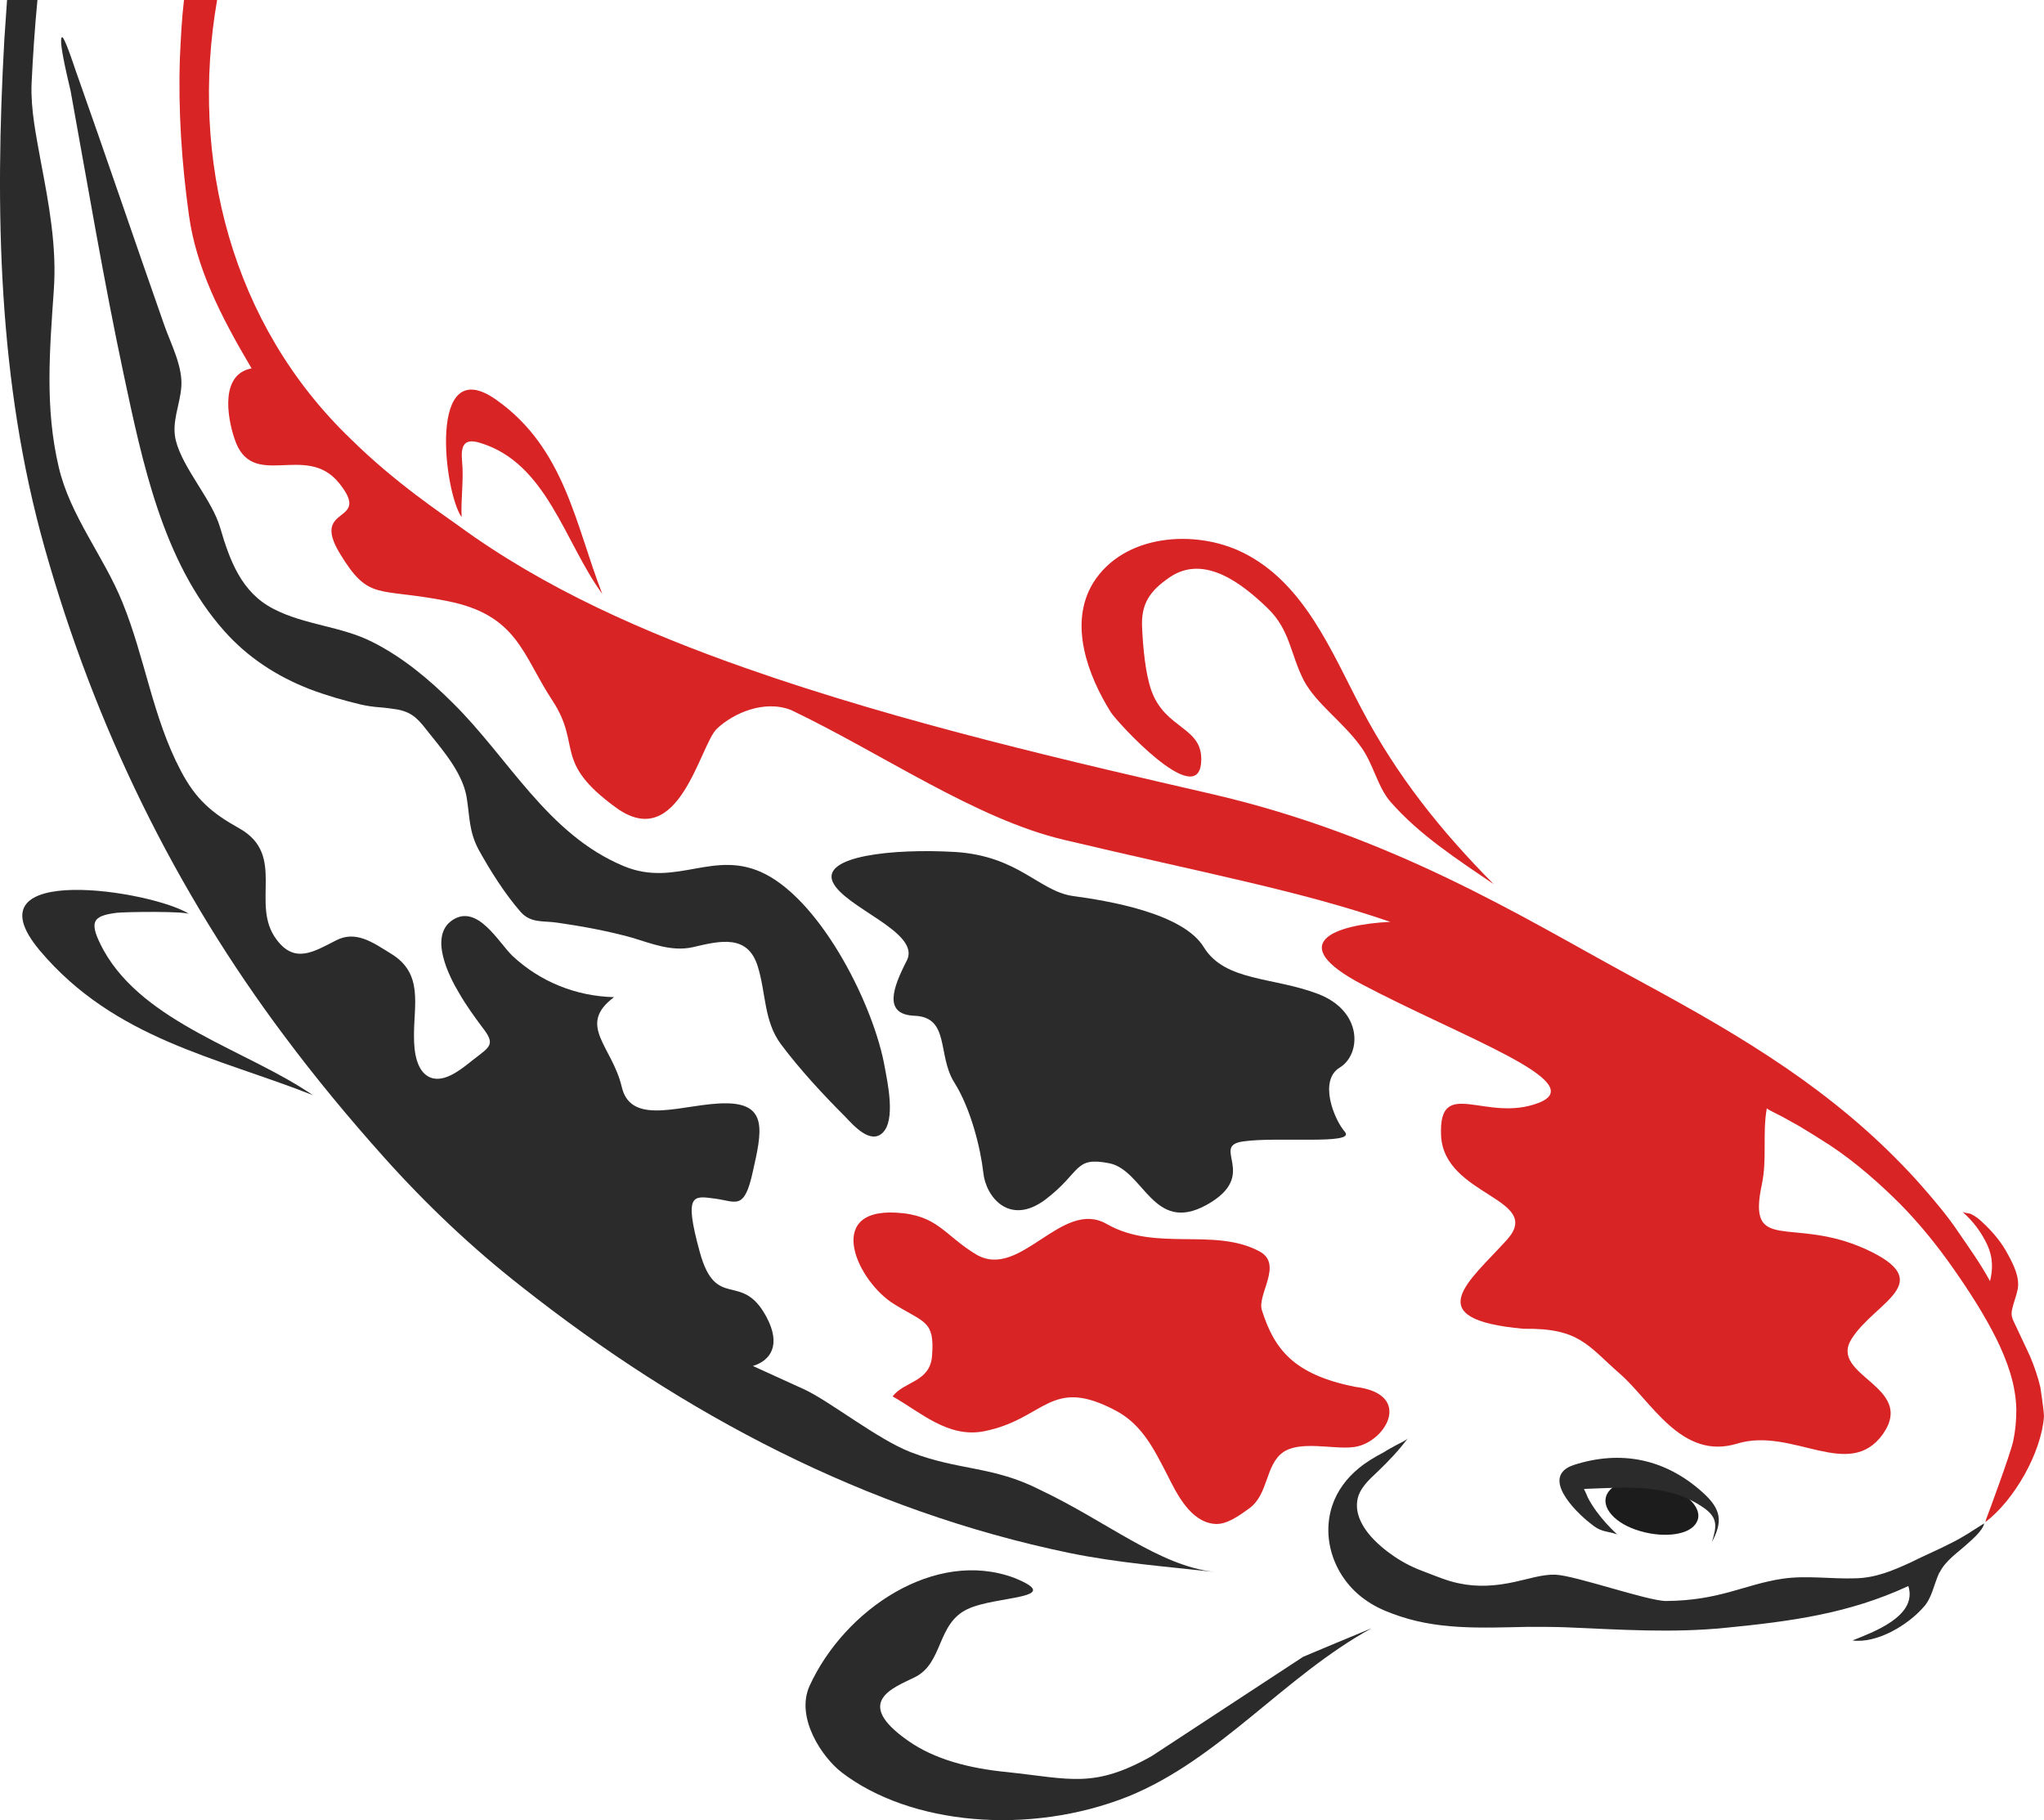 <?xml version="1.0" encoding="utf-8"?>
<!-- Generator: Adobe Illustrator 15.0.0, SVG Export Plug-In . SVG Version: 6.00 Build 0)  -->
<!DOCTYPE svg PUBLIC "-//W3C//DTD SVG 1.1//EN" "http://www.w3.org/Graphics/SVG/1.1/DTD/svg11.dtd">
<svg version="1.1" id="Layer_1" xmlns="http://www.w3.org/2000/svg" xmlns:xlink="http://www.w3.org/1999/xlink" x="0px" y="0px"
	 width="450.557px" height="401.206px" viewBox="8.344 0 450.557 401.206" enable-background="new 8.344 0 450.557 401.206"
	 xml:space="preserve">
<path fill="#1C1C1C" d="M362.6,329.3c1.5-2.899,6.801-3.7,12.301-2s8.899,5.4,7.5,8.101c-1.301,2.899-7,3.699-12.5,2.1
	C364.3,335.9,361.1,332.2,362.6,329.3z"/>
<g>
	<path fill="#2B2B2B" d="M385.7,339.9c1-3.301,1.399-5.2-1.601-7.4c-8-5.7-17.6-4.6-26.6-4.3c0,0,0.8,1.7,0.8,1.8
		c2.2,4.4,6.5,8.2,6.5,8.2c-2.899-0.9-3.5-0.4-6-2.5c-3.2-2.5-11.1-10.3-3.5-12.8c10.3-3.301,20.101-1.4,28.4,6.1
		C387.8,332.7,388.1,335.4,385.7,339.9z"/>
</g>
<path fill="#2B2B2B" d="M209.9,223.9c7.9,0.3,5,8.699,8.8,14.699c3.7,5.9,5.8,14.601,6.4,19.9c0.5,5.2,5.7,11.9,13.7,5.9
	c8-6.101,6.2-9.5,14-8c7.7,1.5,9.7,15.699,21.5,9.199c11.9-6.6,0.601-13,8.101-14c7.6-1.1,24.899,0.801,22.399-2.1
	s-5.8-11.4-1.1-14.2c4.7-2.899,5.1-12.399-4.8-16.2c-9.9-3.8-20.5-2.699-25.2-10.3c-4.601-7.6-21.5-10.3-28.9-11.3
	c-7.5-1.1-11.9-8.8-25.9-9.7c-13.8-0.8-29.5,0.9-27,6.6c2.6,5.7,19.3,11,16.4,17.2C205.1,217.8,203,223.6,209.9,223.9z"/>
<path fill="#2B2B2B" d="M91.9,155.9c-1.3-0.1-2.7-0.3-4-0.6c-3.8-0.9-7.6-2-11.3-3.4c-7.2-2.8-13.7-7-18.9-12.9
	c-13.5-15.2-18-37.3-22.1-56.5C31.2,61.8,27.7,40.9,23.9,20C23.7,19,21.1,8.8,22,8.2c0.5-0.3,2.7,6.4,2.9,7
	C31.6,34.1,38,53,44.6,71.8c1.5,4.2,4.1,9.1,3.7,13.6c-0.3,3.9-2.2,7.7-1.2,11.7c1.6,6.3,8,13,9.8,19.3c2.1,7.2,4.7,14.2,11.7,17.8
	c6.9,3.6,14.9,3.8,21.8,7.3c6.6,3.3,12.5,8.2,17.7,13.4c12.4,12.2,20.9,29,37.7,36c11.7,4.9,20-4,31.3,1.8
	c12.7,6.6,24,29.3,26.3,42.7c0.6,3.3,2.4,11.5-0.5,14.3c-2.7,2.6-6.4-1.601-8.2-3.5c-4.9-4.9-10-10.4-14.2-16
	c-3.8-5.101-3.3-11.3-5.1-17.101c-2.2-7.3-8.4-5.699-14.4-4.3c-4.6,1-9-0.8-13.3-2.1c-5.4-1.5-10.9-2.5-16.4-3.3
	c-3.1-0.5-5.9,0.2-8.2-2.4c-3.5-4-6.7-9.1-9.3-13.8c-2.1-4-1.9-7.2-2.6-11.5c-0.9-5.2-4.9-9.9-8.1-13.9c-2.3-2.9-3.5-4.7-7.1-5.4
	C94.7,156.2,93.3,156,91.9,155.9z"/>
<path fill="#2B2B2B" d="M310.7,358.9C291.4,369.5,277.2,387.8,257,396c-21.9,8.7-48.1,6.2-63.1-5.3c-4.2-3.2-10.3-12-7.1-19.101
	c7.7-16.8,27.6-30.3,45.1-23.8c11.6,4.7-4.1,3.9-10.3,6.9c-6.8,3.2-5.3,11.899-11.6,15c-4.6,2.3-13.8,5.399-1.5,14
	c5.8,4.1,13.5,6.1,21.7,6.899c14.1,1.5,19.2,3.7,32-3.5c11.1-7.3,22.3-14.6,33.399-21.899C300.6,363.1,305.6,361,310.7,358.9z"/>
<path fill="#D92425" d="M337.6,194.9c-7.899-5.4-16.3-10.8-22.699-18.1c-3-3.4-3.801-8.6-6.801-12.5c-3.8-5.2-9.6-9.2-12.3-14.2
	c-3.1-6-3-11.2-8.1-16.1c-5.2-5-13.8-12.1-21.601-6.7c-4.199,2.9-6.3,5.7-6,11.1c0.2,4.3,0.7,9.9,2,13.7c3.101,8.9,11.7,8,11,16.1
	c-0.899,10.2-18.5-9-19.899-11.2c-5-8-9.4-19.5-3.9-28.5c6.7-10.8,22.5-11.9,33-6.7c13.601,6.7,19.601,22,26.2,34.5
	C316.3,171.1,326,183.2,337.6,194.9z"/>
<path fill="#2B2B2B" d="M435.8,346.7c0,0,0-0.101,0.101-0.101c1.3-2.6,3.899-4.3,6-6.199c1-0.9,3.6-3.101,3.8-4.601
	c-0.601,0.4-2.9,1.8-3.3,2.101c-1.301,0.8-2.5,1.5-3.9,2.199c-2.9,1.5-6,2.801-9,4.301c-3.9,1.8-7.7,3.399-12.1,3.5
	c-5.4,0.199-10.801-0.7-16.2,0.1c-8.5,1.3-13.7,4.8-25.601,4.9c-4.1,0-19.899-5.601-24.399-5.801c-2.9-0.1-6.101,1-9,1.601
	c-4.101,0.899-8.2,1.2-12.3,0.3c-2.5-0.5-4.801-1.5-7.2-2.4c-2.5-0.899-4.8-2-7-3.5c-3.7-2.5-8.8-7-8.2-12.1
	c0.3-2.8,2.6-4.8,4.5-6.6c2.4-2.301,4.7-4.7,6.7-7.4c-0.5,0.6-1.8,1.1-2.5,1.5c-0.9,0.5-1.9,1-2.8,1.6c-1.9,1-3.801,2.101-5.5,3.5
	c-2.7,2.2-4.801,5-5.9,8.301c-2.5,7.6,0.7,16,7.1,20.6c1.9,1.4,4,2.4,6.2,3.2c4.8,1.8,9.5,2.6,14.601,2.899
	c5.1,0.301,10.199,0.101,15.3,0c2.8,0,5.6,0,8.399,0.101c11.801,0.5,23.4,1.3,35.2,0.1c14.2-1.399,27.101-3.1,40.2-9.2
	c2.1,6.7-7.9,10.2-12.3,12c5.399,0.7,12.2-3.399,15.6-7.3C434.2,352.3,434.6,349.3,435.8,346.7z"/>
<path fill="#D92425" d="M307.1,305.7c-13.699-2.7-17.899-8.4-20.6-16.9c-1.1-3.5,4.8-10.2-0.6-13c-10-5.3-22.801,0.2-33.601-6
	c-9.899-5.7-19.1,12.5-28.8,6.7c-7-4.2-8.4-8.7-17.6-9.2c-16-0.899-8.5,15.3-0.4,20.2c6.6,4.1,8.9,3.6,8.3,11.3
	c-0.4,5.9-6.1,5.601-8.7,9c6.2,3.5,12.2,9.2,20.1,7.7c13.7-2.7,14.6-12.4,29.399-4.4c5.601,3.101,8.2,8.5,11,13.9
	c2.101,4.2,5.101,10.4,10.4,10.9c2.7,0.3,5.6-1.9,7.7-3.4c4.3-3.1,3.5-9.6,7.5-12.4c3.8-2.6,11-0.6,15.3-1.1
	C313.5,318.4,320.3,307.3,307.1,305.7z"/>
<path fill="#2B2B2B" d="M77.3,241.4C56.4,233.1,33.6,229.1,17.1,209.5c-16.5-19.7,25-13.2,33-8c-1-0.7-14.1-0.5-16-0.3
	c-5.5,0.7-6.3,2-2.9,8.3C40.2,225.6,62.9,231.5,77.3,241.4z"/>
<path fill="#D92425" d="M141.1,130.9c-5.9-15.1-8.2-32.1-23.4-42.8c-15.2-10.7-11.5,20.4-7.6,25.9c-0.2-4.1,0.5-8.1,0.1-12.3
	c-0.3-3.3,0.3-5.2,3.9-4.1C128.9,102,132.8,119.6,141.1,130.9z"/>
<path fill="#D92425" d="M458.1,305.8c-0.5-2.2-1.399-4.8-2.3-6.899c-1-2.2-2.1-4.4-3.1-6.601c-0.7-1.5-1.2-2.2-0.8-3.8
	c0.3-1.4,0.899-2.8,1.199-4.3c0.5-2.601-0.899-5.4-2.1-7.601c-1.4-2.699-3.4-5.1-5.7-7.199c-0.7-0.7-1.5-1.301-2.5-1.801
	c-0.399-0.199-1.5-0.199-1.899-0.5c2.3,2,4.199,4.5,5.5,7.301c1.199,2.6,1.3,5.199,0.6,8c-2-3.7-4.5-7.2-6.9-10.7
	c-2.399-3.601-5.199-6.9-8-10.101c-2-2.3-4.1-4.5-6.3-6.699c-8.3-8.301-17.7-15.601-27.5-22c-10.2-6.7-21-12.601-31.7-18.4
	c-22.6-12.3-51.3-30.2-90.8-39.4c-29.5-6.8-68.3-15.6-103-27.8c-22.2-7.8-44.4-17.5-63.5-31.5c-3-2.2-13.8-9.3-23.6-19
	C59.4,71.6,50.1,35.1,56.2,0h-7.3c-0.5,4.2-0.7,8.5-0.9,12.7c-0.4,11.6,0.4,23.3,2,34.8c1.6,11.4,6.8,21.9,13.8,33.7
	c-6.9,1.3-5.4,10.6-3.8,15.4c3.8,11.9,15.7,0.7,23.1,9.9s-6.4,4.6,0.1,15.4c6.5,10.8,8.3,7.5,23.8,10.6s16.5,11.9,23.1,21.9
	s0,13.4,14,23.6s18.5-13.9,22.3-17.4c3.6-3.4,10.4-6.4,16.3-4.1c20.1,9.6,40.7,24,60.1,28.6c31.601,7.5,51.9,11.2,72,18.1
	c-12.3,0.6-23.5,4.7-6.2,13.8c22.2,11.7,50.5,21.6,38.9,26.1s-22.1-6.1-21.5,7.2c0.6,13.4,22.8,13.8,14.5,23s-19.7,17.5,3.7,19.601
	c12.3-0.2,14.1,3.699,21.2,9.899c7,6.101,13.6,19.2,25.899,15.4c12.2-3.7,24.601,8.399,32.101-2.101c7.399-10.6-12.101-12.8-6.9-21
	c5.2-8.199,19.3-12.399,3-19.8c-16.2-7.3-26.1,1.3-22.8-14.2c1.2-5.6,0.1-11.199,1.1-16.8c0,0.2,3.2,1.7,3.5,1.9
	c1.2,0.7,2.4,1.3,3.601,2c2.3,1.399,4.6,2.8,6.899,4.3c5.7,3.8,10.8,8.3,15.601,13.1c4.199,4.301,8,9,11.5,14s6.8,10.101,9.5,15.5
	c2.399,4.9,4.3,10.101,4.399,15.601c0,2.399-0.2,4.7-0.7,7c-0.6,2.8-5.6,16.3-6,17.3c0,0.1-0.1,0.5-0.1,0.5
	c6.3-4.8,12.3-15.2,12.9-23.3C458.8,310.2,458.1,305.9,458.1,305.8z"/>
<path fill="#2B2B2B" d="M237.6,328.4c-10.399-5.301-17.899-4.2-28.5-8.301c-7.3-2.8-17.9-11.3-23.6-13.899
	c-3.7-1.7-7.5-3.4-11.2-5.101c3.9-1.199,6.3-4.6,3-10.8c-5.5-10.3-11.1-1.2-14.7-14.3s-1.4-12.4,3.3-11.8c4.7,0.6,6.5,2.8,8.4-6
	c2-8.8,3.3-14.9-5.8-15c-9.1-0.101-21,5.399-23.1-3.601s-10-13.6-1.7-19.8c-8.4-0.2-16.3-3.399-22.4-9.1c-3.1-3-7.7-11.5-13.2-7.9
	c-5.3,3.5-0.8,12.4,1.5,16.2c1.5,2.6,3.3,5.1,5.1,7.5c2.9,3.7,1.7,4.2-1.8,6.9c-2.3,1.8-5.9,5-9.1,4.3c-3.7-0.9-4.2-6-4.2-9.101
	c-0.1-7,2.2-14-5.1-18.399c-3.9-2.4-7.7-5.2-12.1-2.9c-4.9,2.5-9.1,5.2-13.1-0.2c-5.9-7.8,2.3-18.6-8.2-24.5
	c-6.1-3.4-9.6-6.4-12.9-12.7c-6.2-11.7-7.9-25-12.9-37.2c-4.1-10.1-11.5-19-14-29.7c-3.1-13.1-2-25.8-1.1-39
	c0.7-9.7-1.1-19.1-2.9-28.6c-1-5.6-2.2-11.2-2-16.9C15.6,12.3,16,6.2,16.6,0H9.9C9.7,2.9,9.5,5.8,9.3,8.7
	c-2.1,37.6-1.4,75.6,8.9,112.1c11,39.1,28.6,75.3,53,107.8C78,237.7,85.3,246.5,92.9,255c9.3,10.4,19.4,20,30.4,28.6
	C159,311.8,199.2,333,244,342.3c10.7,2.2,21.3,3,32.1,4.2C263.9,345.2,252.4,335.4,237.6,328.4z"/>
</svg>
